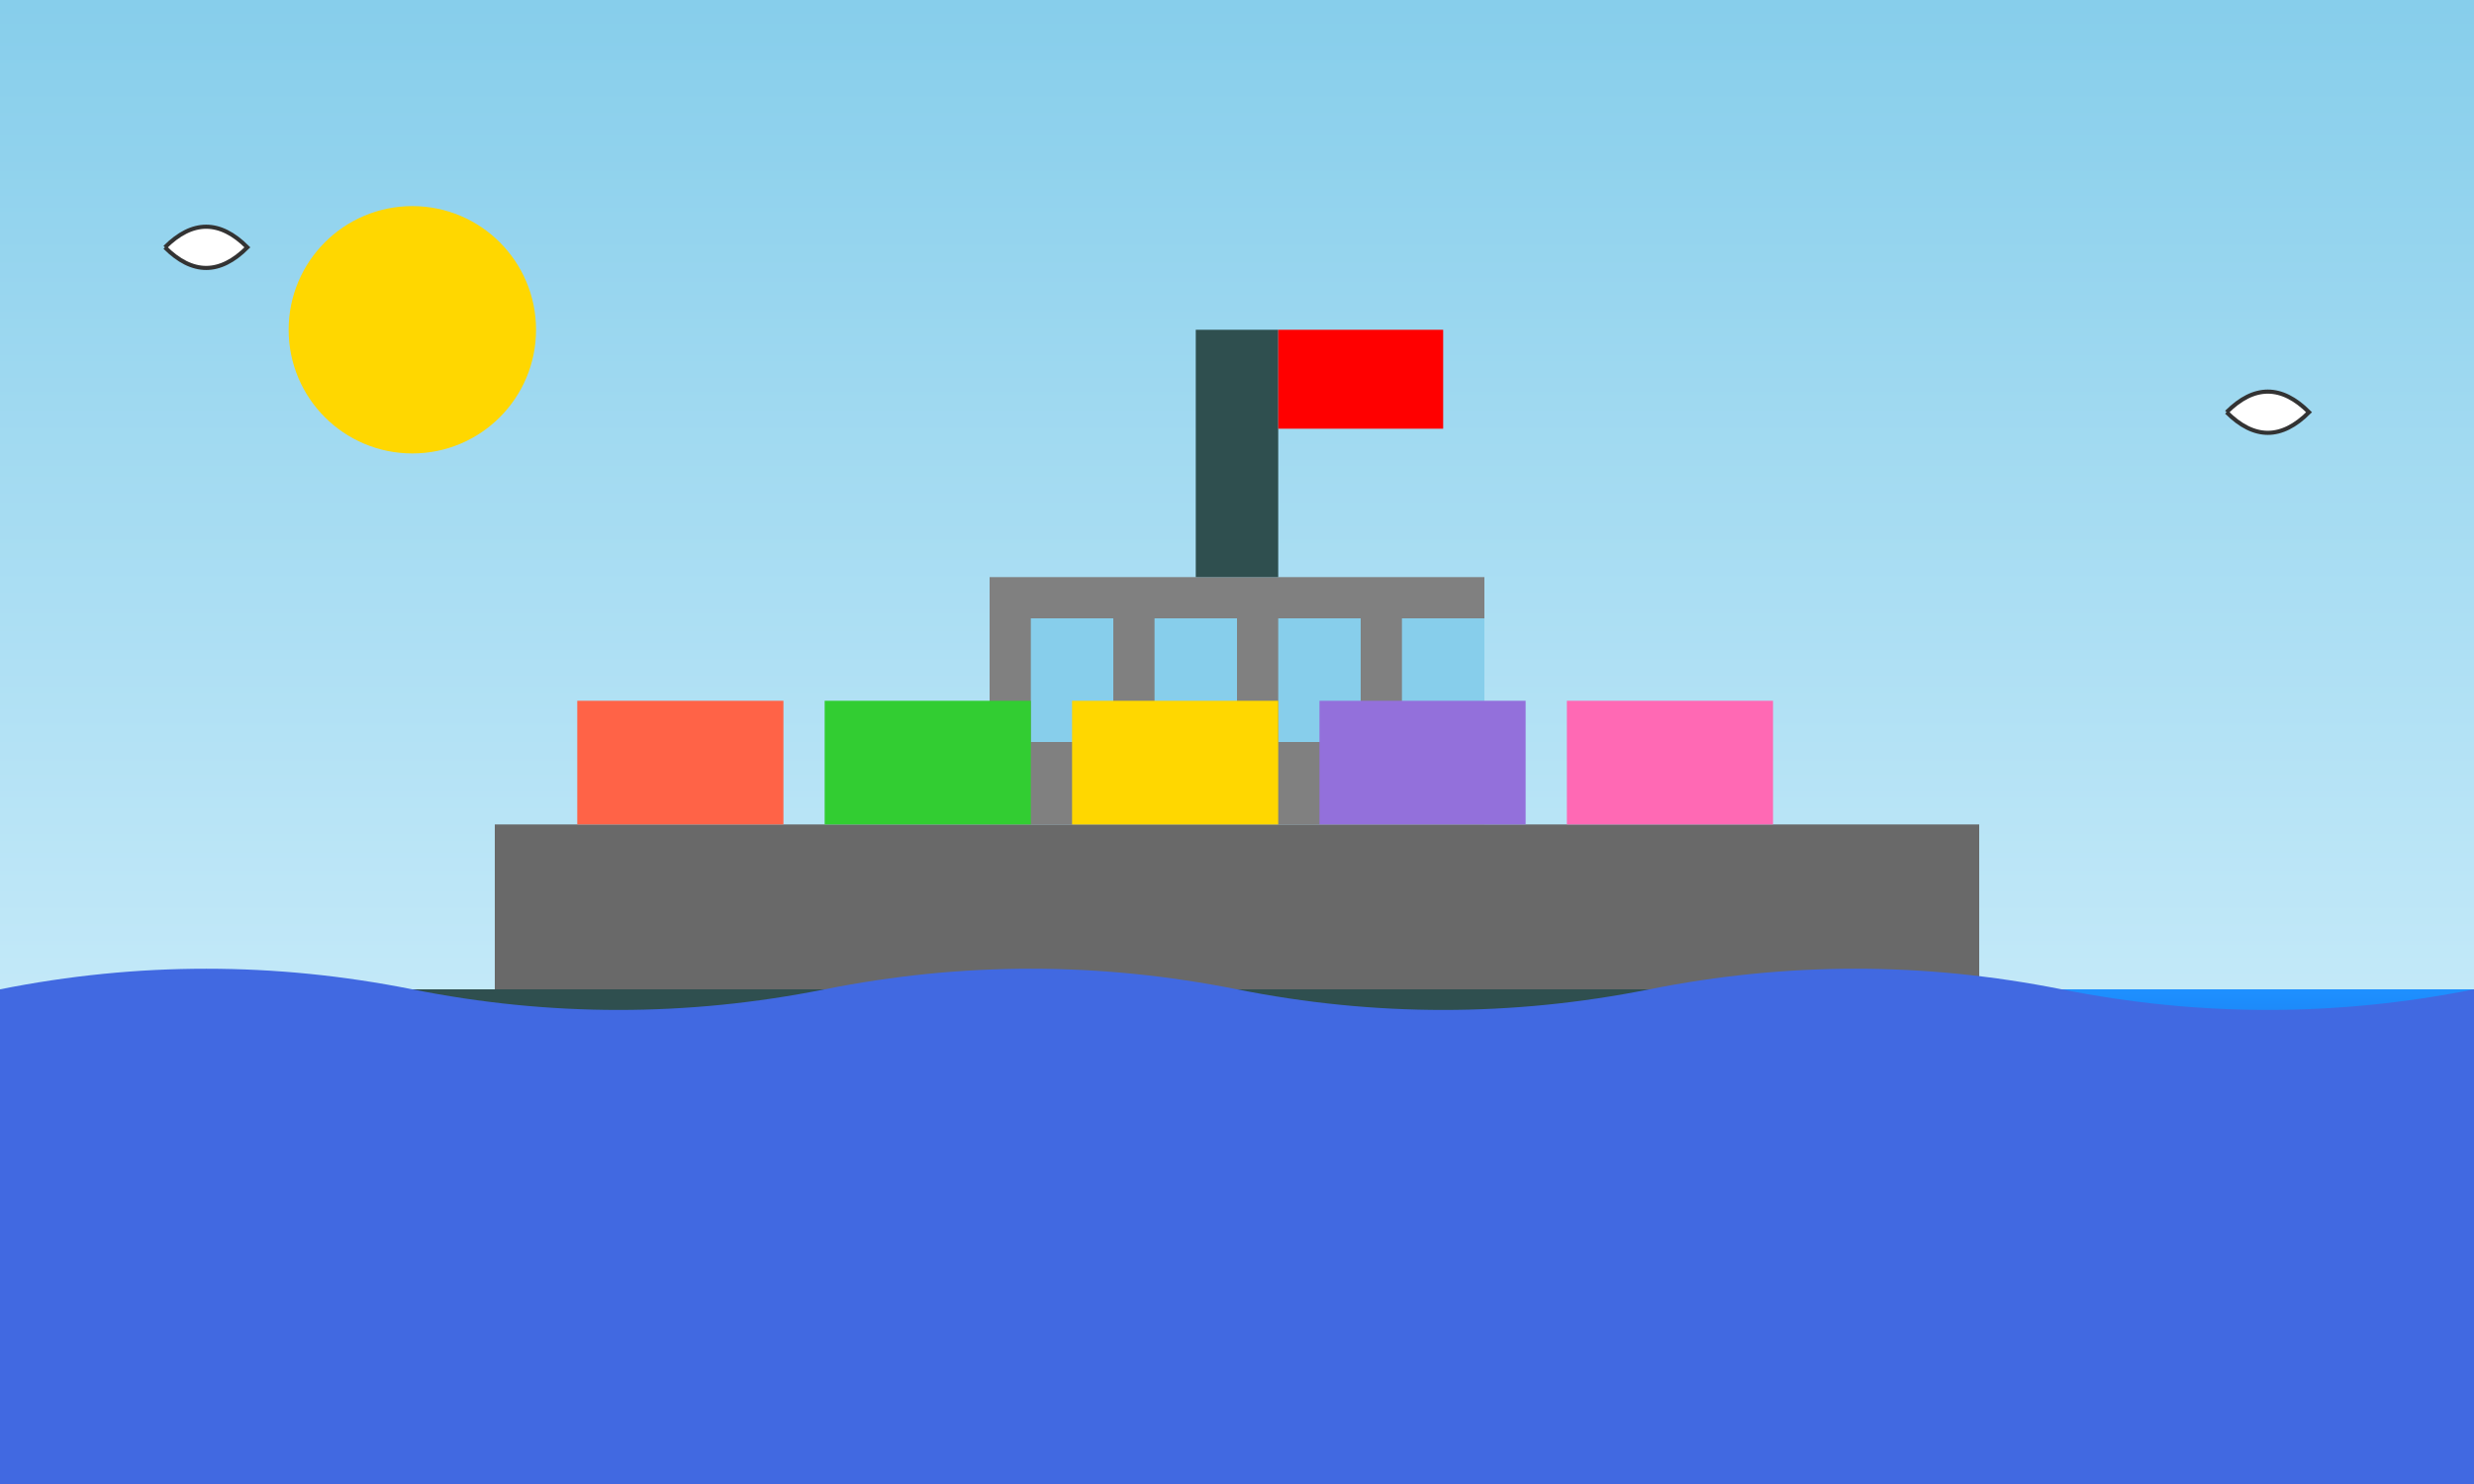 <svg width="300" height="180" xmlns="http://www.w3.org/2000/svg">
  <!-- Sky gradient -->
  <defs>
    <linearGradient id="sky" x1="0%" y1="0%" x2="0%" y2="100%">
      <stop offset="0%" style="stop-color:#87CEEB;stop-opacity:1" />
      <stop offset="100%" style="stop-color:#E0F6FF;stop-opacity:1" />
    </linearGradient>
    <linearGradient id="ocean" x1="0%" y1="0%" x2="0%" y2="100%">
      <stop offset="0%" style="stop-color:#1E90FF;stop-opacity:1" />
      <stop offset="100%" style="stop-color:#000080;stop-opacity:1" />
    </linearGradient>
  </defs>
  
  <!-- Sky -->
  <rect width="300" height="180" fill="url(#sky)"/>
  
  <!-- Ocean -->
  <rect x="0" y="120" width="300" height="60" fill="url(#ocean)"/>
  
  <!-- Ship hull -->
  <path d="M50 120 L250 120 L240 140 L60 140 Z" fill="#2F4F4F"/>
  
  <!-- Ship deck -->
  <rect x="60" y="100" width="180" height="20" fill="#696969"/>
  
  <!-- Bridge structure -->
  <rect x="120" y="70" width="60" height="30" fill="#808080"/>
  
  <!-- Bridge windows -->
  <rect x="125" y="75" width="10" height="15" fill="#87CEEB"/>
  <rect x="140" y="75" width="10" height="15" fill="#87CEEB"/>
  <rect x="155" y="75" width="10" height="15" fill="#87CEEB"/>
  <rect x="170" y="75" width="10" height="15" fill="#87CEEB"/>
  
  <!-- Mast -->
  <rect x="145" y="40" width="10" height="30" fill="#2F4F4F"/>
  
  <!-- Flag -->
  <rect x="155" y="40" width="20" height="12" fill="#FF0000"/>
  
  <!-- Cargo containers -->
  <rect x="70" y="85" width="25" height="15" fill="#FF6347"/>
  <rect x="100" y="85" width="25" height="15" fill="#32CD32"/>
  <rect x="130" y="85" width="25" height="15" fill="#FFD700"/>
  <rect x="160" y="85" width="25" height="15" fill="#9370DB"/>
  <rect x="190" y="85" width="25" height="15" fill="#FF69B4"/>
  
  <!-- Waves -->
  <path d="M0 120 Q25 115 50 120 Q75 125 100 120 Q125 115 150 120 Q175 125 200 120 Q225 115 250 120 Q275 125 300 120 L300 180 L0 180 Z" fill="#4169E1"/>
  
  <!-- Sun -->
  <circle cx="50" cy="40" r="15" fill="#FFD700"/>
  
  <!-- Seagulls -->
  <path d="M20 30 Q25 25 30 30 Q25 35 20 30" fill="white" stroke="#333" stroke-width="0.5"/>
  <path d="M270 50 Q275 45 280 50 Q275 55 270 50" fill="white" stroke="#333" stroke-width="0.5"/>
</svg> 